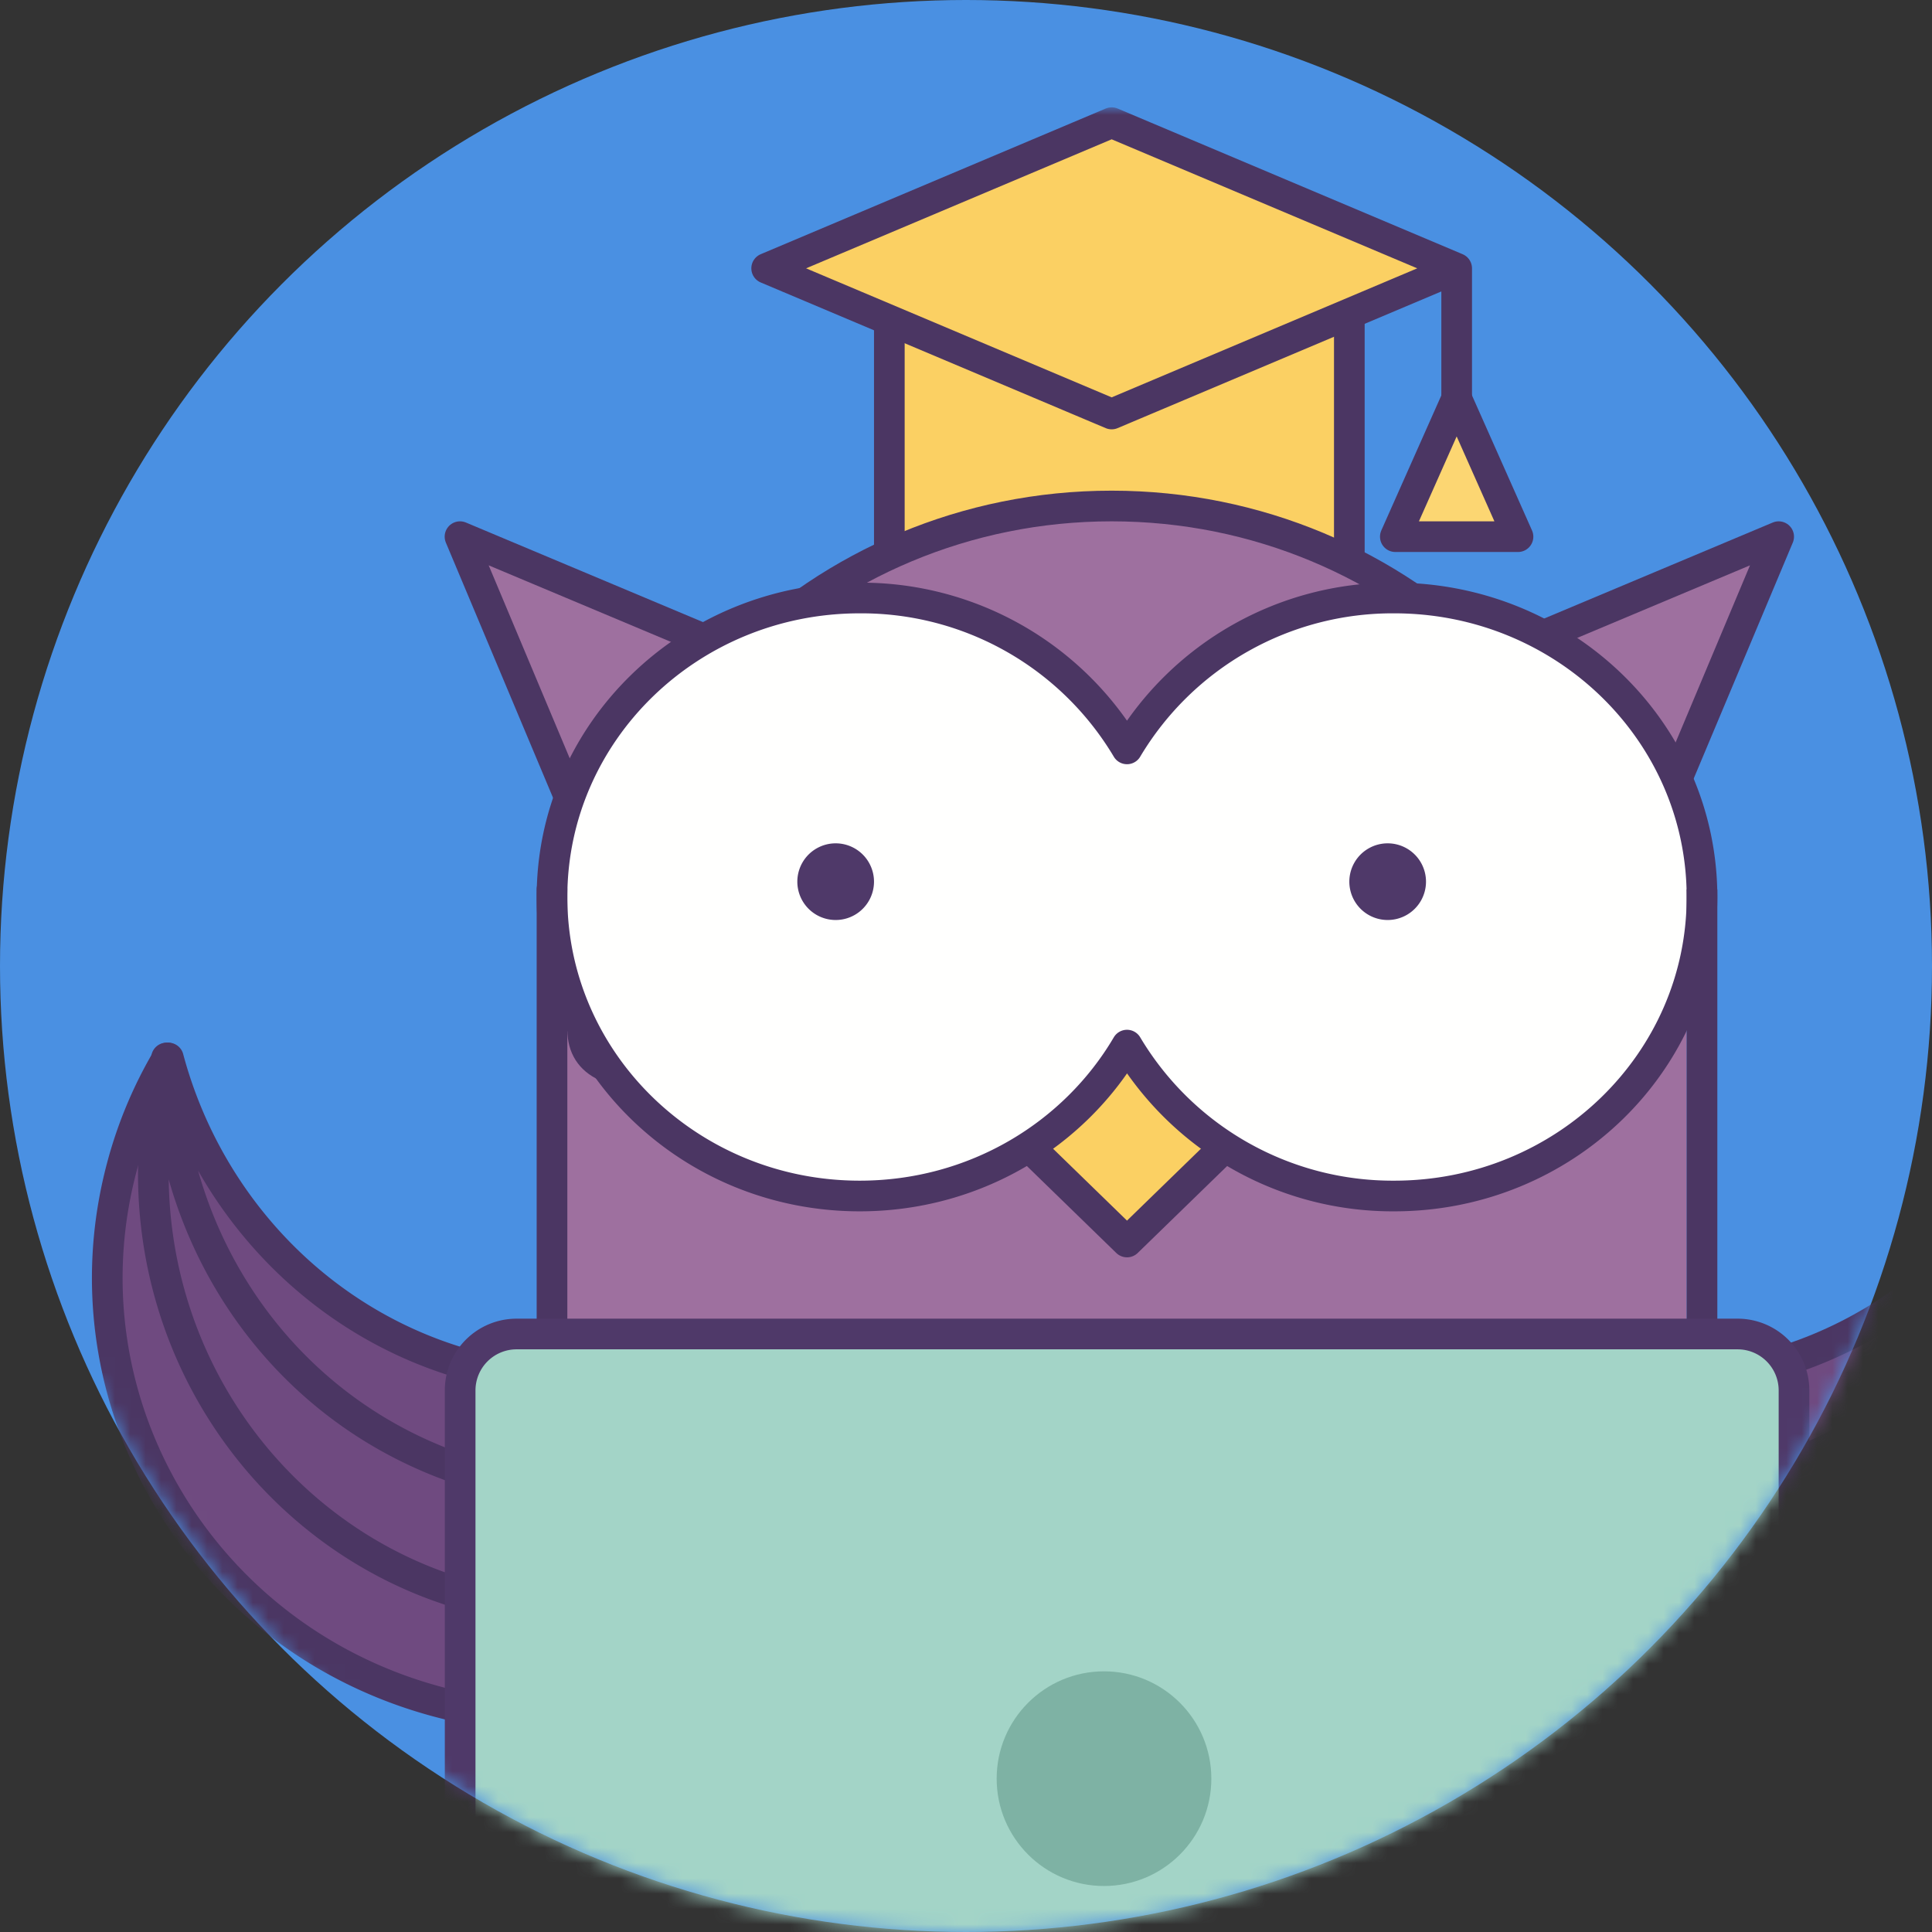 <svg xmlns="http://www.w3.org/2000/svg" width="126" height="126"><rect width="100%" height="100%" fill="#333333" stroke="none"/><circle cx="63" cy="63" r="63" fill="#4A90E2"/><defs><filter id="a" width="148" height="138" x="-1" y="7" filterUnits="userSpaceOnUse"><feColorMatrix values="1 0 0 0 0 0 1 0 0 0 0 0 1 0 0 0 0 0 1 0"/></filter></defs><mask id="b" width="148" height="138" x="-1" y="7" maskUnits="userSpaceOnUse"><circle cx="63" cy="63" r="63" fill="#FFF" filter="url(#a)"/></mask><g mask="url(#b)"><path fill="#6F4A80" d="M110.71 104.36c.11-2.38.2-4.77.32-7.15 3-.32 5.93-1.1 8.7-2.3A28.66 28.66 0 0 0 137.08 69a28.1 28.1 0 0 1 2.96 7.06c4.1 15.31-5.25 30.99-20.88 35a29.76 29.76 0 0 1-9.16.9c.52-2.44.6-4.99.71-7.6"/><path fill="none" stroke="#4B3663" stroke-linecap="round" stroke-linejoin="round" stroke-width="2" d="M110.71 104.36c.11-2.38.2-4.77.32-7.15 3-.32 5.93-1.1 8.7-2.3A28.66 28.66 0 0 0 137.08 69a28.1 28.1 0 0 1 2.96 7.06c4.1 15.31-5.25 30.99-20.88 35a29.76 29.76 0 0 1-9.16.9c.52-2.44.6-4.99.71-7.6z"/><path fill="#6F4A80" d="M110.03 104.2c.21-4.77.37-9.54.69-14.3.64-.07 1.29-.14 1.94-.25 11.1-1.87 19.57-10.21 22.36-20.65.63 2.4.98 4.92.98 7.53 0 15.13-11.48 27.5-26 28.47l.03-.8"/><path fill="none" stroke="#4B3663" stroke-linecap="round" stroke-linejoin="round" stroke-width="2" d="M110.03 104.2c.21-4.77.37-9.54.69-14.3.64-.07 1.29-.14 1.94-.25 11.1-1.87 19.57-10.21 22.36-20.65.63 2.4.98 4.92.98 7.53 0 15.13-11.48 27.5-26 28.47l.03-.8zm.3-7.12c2.87-.32 5.67-1.1 8.29-2.3 10.27-4.68 16.4-14.96 16.52-25.78"/><path fill="#6F4A80" d="M37.29 104.36c-.11-2.38-.2-4.77-.32-7.15-3-.32-5.93-1.1-8.7-2.3A28.66 28.66 0 0 1 10.92 69a28.1 28.1 0 0 0-2.96 7.06c-4.1 15.31 5.25 30.99 20.88 35a29.6 29.6 0 0 0 9.16.9c-.52-2.44-.6-4.99-.71-7.6"/><path fill="none" stroke="#4B3663" stroke-linecap="round" stroke-linejoin="round" stroke-width="2" d="M37.29 104.36c-.11-2.38-.2-4.77-.32-7.15-3-.32-5.93-1.1-8.7-2.3A28.66 28.66 0 0 1 10.92 69a28.1 28.1 0 0 0-2.96 7.06c-4.1 15.31 5.25 30.99 20.88 35a29.6 29.6 0 0 0 9.16.9c-.52-2.44-.6-4.99-.71-7.6z"/><path fill="#6F4A80" d="M35.97 104.2c-.22-4.77-.37-9.54-.69-14.3-.64-.07-1.29-.14-1.94-.25C22.24 87.78 13.77 79.44 10.98 69a29.6 29.6 0 0 0-.98 7.53c0 15.13 11.48 27.5 26 28.47l-.03-.8"/><path fill="none" stroke="#4B3663" stroke-linecap="round" stroke-linejoin="round" stroke-width="2" d="M35.97 104.2c-.22-4.77-.37-9.54-.69-14.3-.64-.07-1.29-.14-1.94-.25C22.24 87.78 13.77 79.44 10.98 69a29.6 29.6 0 0 0-.98 7.53c0 15.13 11.48 27.5 26 28.47l-.03-.8zm-.3-7.12a27.25 27.25 0 0 1-8.29-2.3C17.11 90.1 10.98 79.82 10.86 69"/><path fill="#FBD063" d="M58 41h30V20H58v21z"/><path fill="none" stroke="#4B3663" stroke-linecap="round" stroke-linejoin="round" stroke-width="2" d="M58 41h30V20H58v21z"/><path fill="#9E709F" d="M36 108h74V61H36v47zm11.75-55.25L40.5 60 30 35l25 10.5-7.25 7.25"/><path fill="none" stroke="#4B3663" stroke-linecap="round" stroke-linejoin="round" stroke-width="2" d="M47.75 52.75L40.5 60 30 35l25 10.5-7.25 7.25z"/><path fill="#9E709F" d="M98.25 52.75L105.5 60 116 35 91 45.5l7.25 7.25"/><path fill="none" stroke="#4B3663" stroke-linecap="round" stroke-linejoin="round" stroke-width="2" d="M98.25 52.75L105.5 60 116 35 91 45.5l7.25 7.25z"/><path fill="#9E709F" d="M107 67.14c0 9.43-34.5-7.48-34.5-7.48S38 76.56 38 67.14C38 48.3 53.45 33 72.5 33S107 48.29 107 67.14"/><path fill="none" stroke="#4B3663" stroke-linecap="round" stroke-linejoin="round" stroke-width="2" d="M107 67.14c0 9.43-34.5-7.48-34.5-7.48S38 76.56 38 67.14C38 48.3 53.45 33 72.5 33S107 48.29 107 67.14z"/><path fill="#FBD063" d="M80 74.68L73.5 81 67 74.68 73.5 68l6.5 6.68"/><path fill="none" stroke="#4B3663" stroke-linecap="round" stroke-linejoin="round" stroke-width="2" d="M80 74.68L73.5 81 67 74.68 73.5 68l6.5 6.68z"/><path fill="#FFFFFE" d="M90.93 39a20.16 20.16 0 0 0-17.43 9.84A20.16 20.16 0 0 0 56.07 39C44.99 39 36 47.73 36 58.5S44.99 78 56.07 78c7.46 0 13.97-3.96 17.43-9.84A20.16 20.16 0 0 0 90.93 78C102.01 78 111 69.27 111 58.5S102.01 39 90.93 39"/><path fill="none" stroke="#4B3663" stroke-linejoin="round" stroke-width="2" d="M90.93 39a20.16 20.16 0 0 0-17.43 9.84A20.16 20.16 0 0 0 56.07 39C44.99 39 36 47.73 36 58.5S44.99 78 56.07 78c7.46 0 13.97-3.96 17.43-9.84A20.16 20.16 0 0 0 90.93 78C102.01 78 111 69.27 111 58.5S102.01 39 90.93 39z"/><path fill="#4F3969" d="M57 57.5a2.5 2.5 0 1 1-5 0 2.5 2.5 0 0 1 5 0m36 0a2.5 2.5 0 1 1-5 0 2.5 2.5 0 0 1 5 0"/><path fill="none" stroke="#4B3663" stroke-linecap="round" stroke-linejoin="round" stroke-width="2" d="M36 58v30"/><path fill="none" stroke="#4B3663" stroke-width="2" d="M111 58v30"/><path fill="none" stroke="#4B3663" stroke-linecap="round" stroke-linejoin="round" stroke-width="2" d="M0 120c9.14 0 16.55 7.18 16.55 16.05v7.93M5.53 127.93c6.12 0 11.07 4.8 11.07 10.73v5.3m122.92.02H5.95m11.65-5.6l11.56-4.1M146 120c-9.14 0-16.55 7.18-16.55 16.05v7.93m11.02-16.05c-6.12 0-11.08 4.8-11.08 10.73v5.3m-.99-5.59l-11.56-4.08"/><path fill="#FCD672" d="M99 35h-8l4-9 4 9"/><path fill="none" stroke="#4B3663" stroke-linecap="round" stroke-linejoin="round" stroke-width="2" d="M99 35h-8l4-9 4 9z"/><path fill="#A3D4C7" d="M113.31 144H33.7a3.67 3.67 0 0 1-3.69-3.65V90.66A3.68 3.68 0 0 1 33.69 87h79.62a3.68 3.68 0 0 1 3.69 3.66v49.68a3.67 3.67 0 0 1-3.68 3.66"/><path fill="none" stroke="#4F3969" stroke-width="2" d="M113.31 144H33.7a3.67 3.67 0 0 1-3.69-3.65V90.66A3.68 3.68 0 0 1 33.69 87h79.62a3.68 3.68 0 0 1 3.69 3.66v49.68a3.67 3.67 0 0 1-3.68 3.66z"/><path fill="#FBD063" d="M95 17.5L72.5 27 50 17.5 72.5 8 95 17.5"/><path fill="none" stroke="#4B3663" stroke-linecap="round" stroke-linejoin="round" stroke-width="2" d="M95 17.5L72.5 27 50 17.5 72.5 8 95 17.5zm0 0v9.14-9.14z"/><circle cx="72" cy="116" r="7" fill="#7EB2A4"/></g></svg>